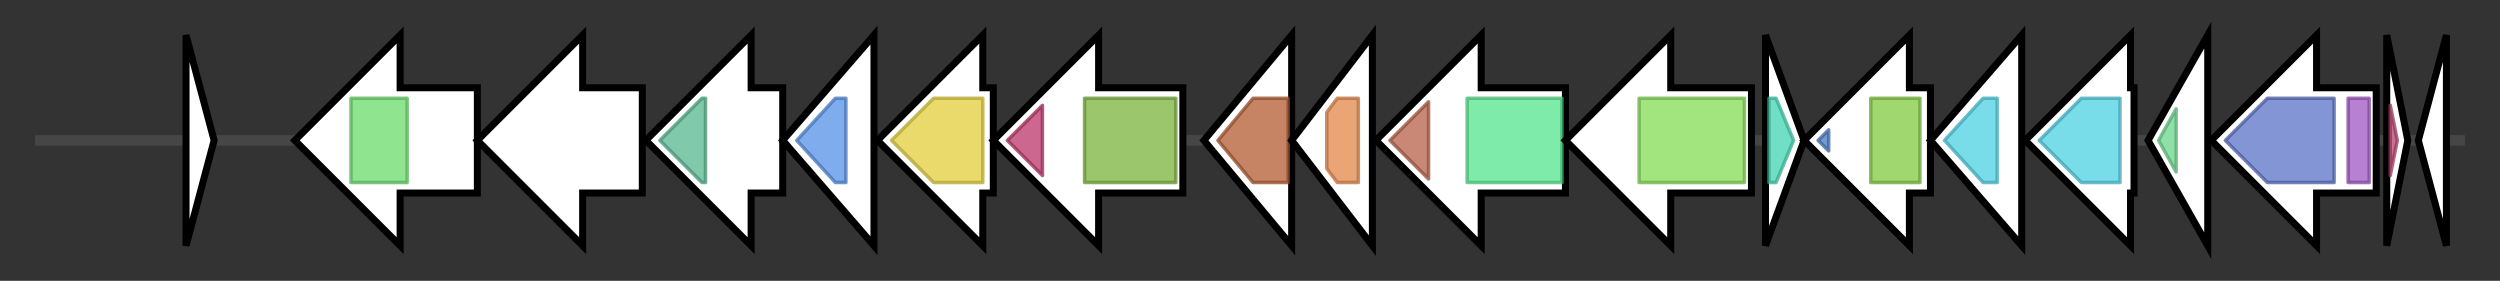 <svg version="1.1" baseProfile="full" xmlns="http://www.w3.org/2000/svg" width="712.267" height="80">
	<rect width="100%" height="100%" fill="#333333" stroke="none"/>
	<g>
		<line x1="10" y1="40.0" x2="702.267" y2="40.0" style="stroke:rgb(70,70,70); stroke-width:3 "/>
		<g>
			<title> (PHGFGAAC_00059)
hypothetical protein</title>
			<polygon class=" (PHGFGAAC_00059)
hypothetical protein" points="53,10 61,40 53,70" fill="rgb(255,255,255)" fill-opacity="1.0" stroke="rgb(0,0,0)" stroke-width="2"  />
		</g>
		<g>
			<title> (PHGFGAAC_00060)
hypothetical protein</title>
			<polygon class=" (PHGFGAAC_00060)
hypothetical protein" points="136,25 114,25 114,10 84,40 114,70 114,55 136,55" fill="rgb(255,255,255)" fill-opacity="1.0" stroke="rgb(0,0,0)" stroke-width="2"  />
			<g>
				<title>Wzy_C (PF04932)
"O-Antigen ligase"</title>
				<polygon class="PF04932" points="100,28 100,28 116,28 116,52 100,52 100,52" stroke-linejoin="round" width="16" height="24" fill="rgb(106,219,107)" stroke="rgb(84,175,85)" stroke-width="1" opacity="0.75" />
			</g>
		</g>
		<g>
			<title> (PHGFGAAC_00061)
hypothetical protein</title>
			<polygon class=" (PHGFGAAC_00061)
hypothetical protein" points="183,25 166,25 166,10 136,40 166,70 166,55 183,55" fill="rgb(255,255,255)" fill-opacity="1.0" stroke="rgb(0,0,0)" stroke-width="2"  />
		</g>
		<g>
			<title> (PHGFGAAC_00062)
hypothetical protein</title>
			<polygon class=" (PHGFGAAC_00062)
hypothetical protein" points="223,25 214,25 214,10 184,40 214,70 214,55 223,55" fill="rgb(255,255,255)" fill-opacity="1.0" stroke="rgb(0,0,0)" stroke-width="2"  />
			<g>
				<title>Glyco_trans_1_4 (PF13692)
"Glycosyl transferases group 1"</title>
				<polygon class="PF13692" points="188,40 200,28 201,28 201,52 200,52 188,40" stroke-linejoin="round" width="13" height="24" fill="rgb(85,182,142)" stroke="rgb(68,145,113)" stroke-width="1" opacity="0.75" />
			</g>
		</g>
		<g>
			<title> (PHGFGAAC_00063)
N-acetylglucosaminyldiphosphoundecaprenol N-acetyl-beta-D-mannosaminyltransferase</title>
			<polygon class=" (PHGFGAAC_00063)
N-acetylglucosaminyldiphosphoundecaprenol N-acetyl-beta-D-mannosaminyltransferase" points="223,40 249,10 249,70" fill="rgb(255,255,255)" fill-opacity="1.0" stroke="rgb(0,0,0)" stroke-width="2"  />
			<g>
				<title>Glyco_tran_WecG (PF03808)
"Glycosyl transferase WecG/TagA/CpsF family"</title>
				<polygon class="PF03808" points="227,40 238,28 241,28 241,52 238,52" stroke-linejoin="round" width="16" height="24" fill="rgb(83,144,229)" stroke="rgb(66,115,183)" stroke-width="1" opacity="0.75" />
			</g>
		</g>
		<g>
			<title> (PHGFGAAC_00064)
hypothetical protein</title>
			<polygon class=" (PHGFGAAC_00064)
hypothetical protein" points="283,25 280,25 280,10 250,40 280,70 280,55 283,55" fill="rgb(255,255,255)" fill-opacity="1.0" stroke="rgb(0,0,0)" stroke-width="2"  />
			<g>
				<title>Aldo_ket_red (PF00248)
"Aldo/keto reductase family"</title>
				<polygon class="PF00248" points="254,40 266,28 280,28 280,52 266,52" stroke-linejoin="round" width="28" height="24" fill="rgb(225,205,58)" stroke="rgb(180,164,46)" stroke-width="1" opacity="0.75" />
			</g>
		</g>
		<g>
			<title> (PHGFGAAC_00065)
hypothetical protein</title>
			<polygon class=" (PHGFGAAC_00065)
hypothetical protein" points="337,25 313,25 313,10 283,40 313,70 313,55 337,55" fill="rgb(255,255,255)" fill-opacity="1.0" stroke="rgb(0,0,0)" stroke-width="2"  />
			<g>
				<title>GMC_oxred_C (PF05199)
"GMC oxidoreductase"</title>
				<polygon class="PF05199" points="287,40 297,30 297,50" stroke-linejoin="round" width="13" height="24" fill="rgb(186,52,106)" stroke="rgb(148,41,84)" stroke-width="1" opacity="0.75" />
			</g>
			<g>
				<title>DAO (PF01266)
"FAD dependent oxidoreductase"</title>
				<rect class="PF01266" x="309" y="28" stroke-linejoin="round" width="26" height="24" fill="rgb(123,179,59)" stroke="rgb(98,143,47)" stroke-width="1" opacity="0.75" />
			</g>
		</g>
		<g>
			<title> (PHGFGAAC_00066)
hypothetical protein</title>
			<polygon class=" (PHGFGAAC_00066)
hypothetical protein" points="343,40 368,10 368,70" fill="rgb(255,255,255)" fill-opacity="1.0" stroke="rgb(0,0,0)" stroke-width="2"  />
			<g>
				<title>SQS_PSY (PF00494)
"Squalene/phytoene synthase"</title>
				<polygon class="PF00494" points="347,40 357,28 367,28 367,52 357,52" stroke-linejoin="round" width="23" height="24" fill="rgb(178,91,49)" stroke="rgb(142,72,39)" stroke-width="1" opacity="0.75" />
			</g>
		</g>
		<g>
			<title>tam_1 (PHGFGAAC_00067)
Trans-aconitate 2-methyltransferase</title>
			<polygon class="tam_1 (PHGFGAAC_00067)
Trans-aconitate 2-methyltransferase" points="368,40 391,10 391,70" fill="rgb(255,255,255)" fill-opacity="1.0" stroke="rgb(0,0,0)" stroke-width="2"  />
			<g>
				<title>Methyltransf_25 (PF13649)
"Methyltransferase domain"</title>
				<polygon class="PF13649" points="378,32 381,28 387,28 387,52 381,52 378,48" stroke-linejoin="round" width="9" height="24" fill="rgb(227,135,74)" stroke="rgb(181,108,59)" stroke-width="1" opacity="0.75" />
			</g>
		</g>
		<g>
			<title>cimA (PHGFGAAC_00068)
(R)-citramalate synthase</title>
			<polygon class="cimA (PHGFGAAC_00068)
(R)-citramalate synthase" points="446,25 422,25 422,10 392,40 422,70 422,55 446,55" fill="rgb(255,255,255)" fill-opacity="1.0" stroke="rgb(0,0,0)" stroke-width="2"  />
			<g>
				<title>LeuA_dimer (PF08502)
"LeuA allosteric (dimerisation) domain"</title>
				<polygon class="PF08502" points="396,40 407,29 407,51" stroke-linejoin="round" width="15" height="24" fill="rgb(182,95,71)" stroke="rgb(145,76,56)" stroke-width="1" opacity="0.75" />
			</g>
			<g>
				<title>HMGL-like (PF00682)
"HMGL-like"</title>
				<rect class="PF00682" x="418" y="28" stroke-linejoin="round" width="27" height="24" fill="rgb(84,228,141)" stroke="rgb(67,182,112)" stroke-width="1" opacity="0.75" />
			</g>
		</g>
		<g>
			<title>mshC (PHGFGAAC_00069)
L-cysteine:1D-myo-inositol 2-amino-2-deoxy-alpha-D-glucopyranoside ligase</title>
			<polygon class="mshC (PHGFGAAC_00069)
L-cysteine:1D-myo-inositol 2-amino-2-deoxy-alpha-D-glucopyranoside ligase" points="499,25 476,25 476,10 446,40 476,70 476,55 499,55" fill="rgb(255,255,255)" fill-opacity="1.0" stroke="rgb(0,0,0)" stroke-width="2"  />
			<g>
				<title>tRNA-synt_1e (PF01406)
"tRNA synthetases class I (C) catalytic domain"</title>
				<rect class="PF01406" x="467" y="28" stroke-linejoin="round" width="30" height="24" fill="rgb(131,218,83)" stroke="rgb(104,174,66)" stroke-width="1" opacity="0.75" />
			</g>
		</g>
		<g>
			<title> (PHGFGAAC_00070)
hypothetical protein</title>
			<polygon class=" (PHGFGAAC_00070)
hypothetical protein" points="503,10 514,40 503,70" fill="rgb(255,255,255)" fill-opacity="1.0" stroke="rgb(0,0,0)" stroke-width="2"  />
			<g>
				<title>YjbR (PF04237)
"YjbR"</title>
				<polygon class="PF04237" points="504,28 506,28 511,40 506,52 504,52" stroke-linejoin="round" width="8" height="24" fill="rgb(66,212,177)" stroke="rgb(52,169,141)" stroke-width="1" opacity="0.75" />
			</g>
		</g>
		<g>
			<title>potA (PHGFGAAC_00071)
Spermidine/putrescine import ATP-binding protein PotA</title>
			<polygon class="potA (PHGFGAAC_00071)
Spermidine/putrescine import ATP-binding protein PotA" points="550,25 544,25 544,10 514,40 544,70 544,55 550,55" fill="rgb(255,255,255)" fill-opacity="1.0" stroke="rgb(0,0,0)" stroke-width="2"  />
			<g>
				<title>TOBE_2 (PF08402)
"TOBE domain"</title>
				<polygon class="PF08402" points="518,40 521,37 521,43" stroke-linejoin="round" width="7" height="24" fill="rgb(70,123,193)" stroke="rgb(56,98,154)" stroke-width="1" opacity="0.75" />
			</g>
			<g>
				<title>ABC_tran (PF00005)
"ABC transporter"</title>
				<rect class="PF00005" x="533" y="28" stroke-linejoin="round" width="14" height="24" fill="rgb(129,201,63)" stroke="rgb(103,160,50)" stroke-width="1" opacity="0.75" />
			</g>
		</g>
		<g>
			<title>ydcV (PHGFGAAC_00072)
Inner membrane ABC transporter permease protein YdcV</title>
			<polygon class="ydcV (PHGFGAAC_00072)
Inner membrane ABC transporter permease protein YdcV" points="550,40 576,10 576,70" fill="rgb(255,255,255)" fill-opacity="1.0" stroke="rgb(0,0,0)" stroke-width="2"  />
			<g>
				<title>BPD_transp_1 (PF00528)
"Binding-protein-dependent transport system inner membrane component"</title>
				<polygon class="PF00528" points="554,40 565,28 569,28 569,52 565,52" stroke-linejoin="round" width="18" height="24" fill="rgb(77,208,225)" stroke="rgb(61,166,180)" stroke-width="1" opacity="0.75" />
			</g>
		</g>
		<g>
			<title>potB (PHGFGAAC_00073)
Spermidine/putrescine transport system permease protein PotB</title>
			<polygon class="potB (PHGFGAAC_00073)
Spermidine/putrescine transport system permease protein PotB" points="608,25 607,25 607,10 577,40 607,70 607,55 608,55" fill="rgb(255,255,255)" fill-opacity="1.0" stroke="rgb(0,0,0)" stroke-width="2"  />
			<g>
				<title>BPD_transp_1 (PF00528)
"Binding-protein-dependent transport system inner membrane component"</title>
				<polygon class="PF00528" points="581,40 593,28 604,28 604,52 593,52" stroke-linejoin="round" width="27" height="24" fill="rgb(77,208,225)" stroke="rgb(61,166,180)" stroke-width="1" opacity="0.75" />
			</g>
		</g>
		<g>
			<title> (PHGFGAAC_00074)
hypothetical protein</title>
			<polygon class=" (PHGFGAAC_00074)
hypothetical protein" points="612,40 629,10 629,70" fill="rgb(255,255,255)" fill-opacity="1.0" stroke="rgb(0,0,0)" stroke-width="2"  />
			<g>
				<title>Aldedh (PF00171)
"Aldehyde dehydrogenase family"</title>
				<polygon class="PF00171" points="615,40 620,31 620,49" stroke-linejoin="round" width="8" height="24" fill="rgb(105,213,139)" stroke="rgb(84,170,111)" stroke-width="1" opacity="0.75" />
			</g>
		</g>
		<g>
			<title>hisC_1 (PHGFGAAC_00075)
Histidinol-phosphate aminotransferase</title>
			<polygon class="hisC_1 (PHGFGAAC_00075)
Histidinol-phosphate aminotransferase" points="677,25 660,25 660,10 630,40 660,70 660,55 677,55" fill="rgb(255,255,255)" fill-opacity="1.0" stroke="rgb(0,0,0)" stroke-width="2"  />
			<g>
				<title>Aminotran_1_2 (PF00155)
"Aminotransferase class I and II"</title>
				<polygon class="PF00155" points="634,40 646,28 665,28 665,52 646,52" stroke-linejoin="round" width="34" height="24" fill="rgb(89,113,198)" stroke="rgb(71,90,158)" stroke-width="1" opacity="0.75" />
			</g>
			<g>
				<title>GntR (PF00392)
"Bacterial regulatory proteins, gntR family"</title>
				<rect class="PF00392" x="669" y="28" stroke-linejoin="round" width="6" height="24" fill="rgb(160,85,194)" stroke="rgb(127,68,155)" stroke-width="1" opacity="0.75" />
			</g>
		</g>
		<g>
			<title> (PHGFGAAC_00076)
hypothetical protein</title>
			<polygon class=" (PHGFGAAC_00076)
hypothetical protein" points="680,10 686,40 680,70" fill="rgb(255,255,255)" fill-opacity="1.0" stroke="rgb(0,0,0)" stroke-width="2"  />
			<g>
				<title>DUF1127 (PF06568)
"Domain of unknown function (DUF1127)"</title>
				<polygon class="PF06568" points="681,30 683,40 681,50" stroke-linejoin="round" width="3" height="24" fill="rgb(183,66,110)" stroke="rgb(146,52,87)" stroke-width="1" opacity="0.75" />
			</g>
		</g>
		<g>
			<title> (PHGFGAAC_00077)
hypothetical protein</title>
			<polygon class=" (PHGFGAAC_00077)
hypothetical protein" points="689,40 697,10 697,70" fill="rgb(255,255,255)" fill-opacity="1.0" stroke="rgb(0,0,0)" stroke-width="2"  />
		</g>
	</g>
</svg>
